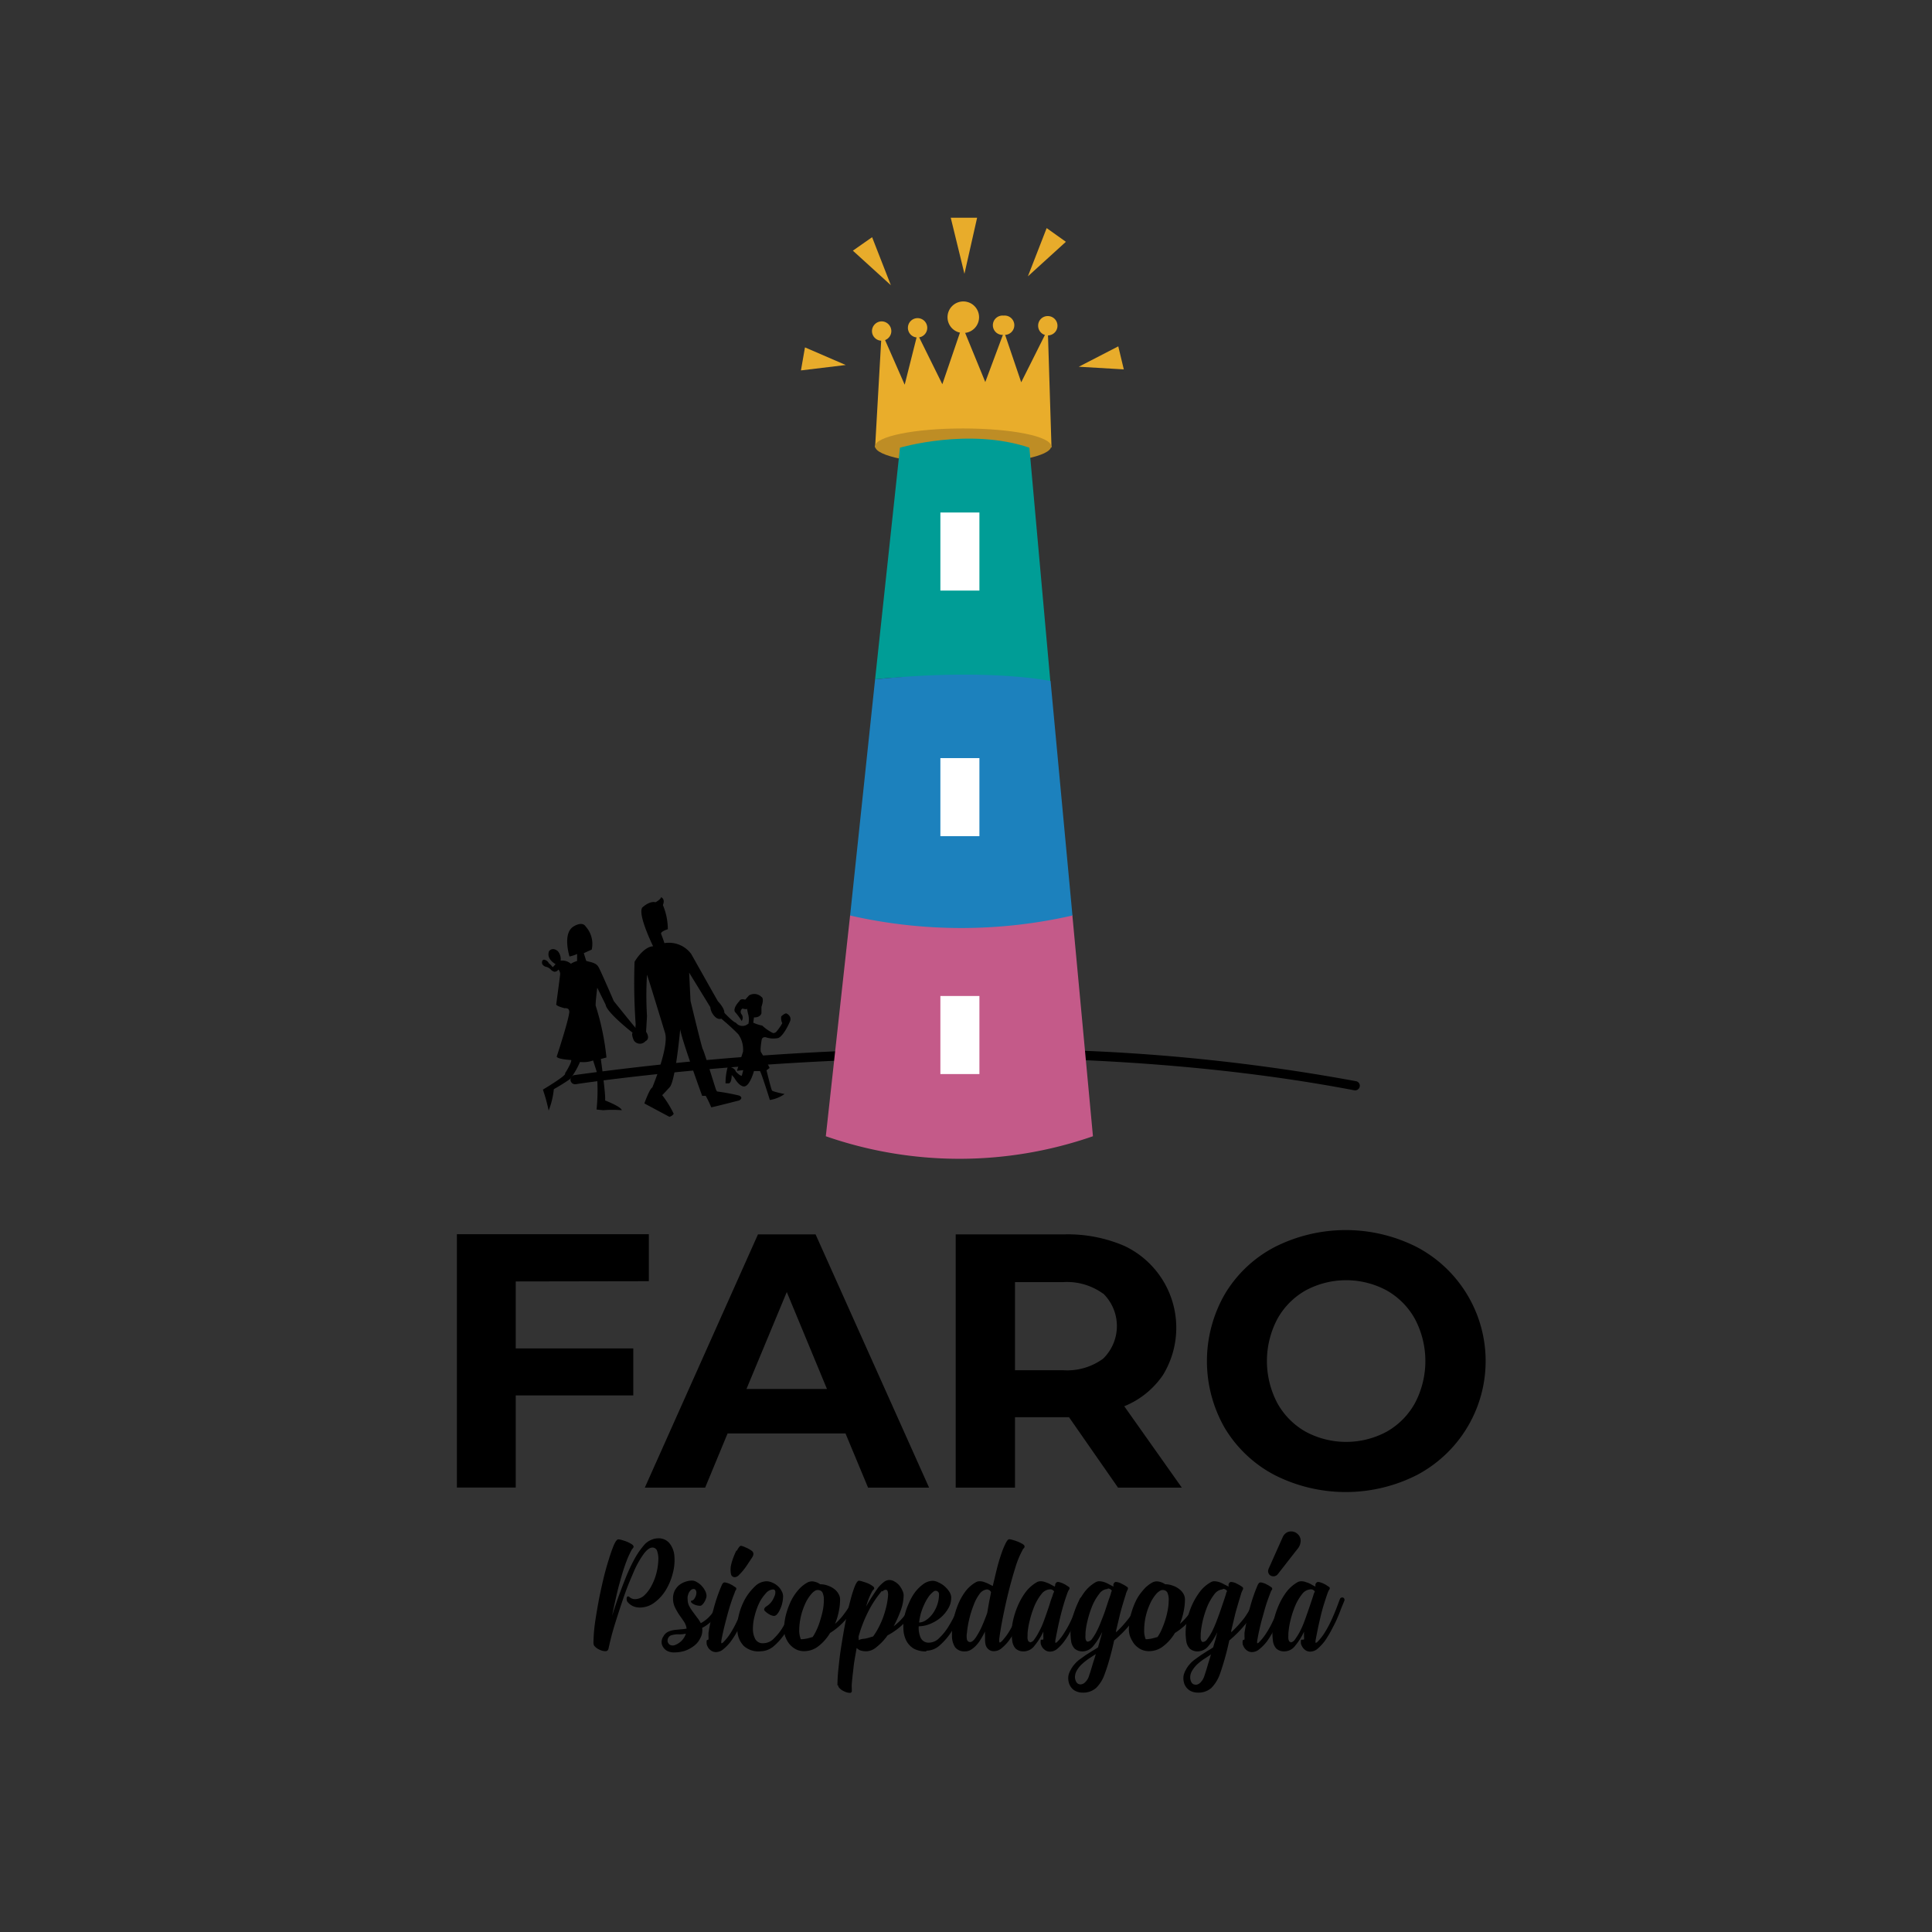 <svg xmlns="http://www.w3.org/2000/svg" xmlns:xlink="http://www.w3.org/1999/xlink" viewBox="0 0 167.79 167.79"><rect x="0" y="0" width="167.79" height="167.79" fill="#333333" stroke="none"/><defs><style>.cls-1{fill:none;}.cls-2{clip-path:url(#clip-path);}.cls-3{opacity:0.05;}.cls-4{fill:#fff;}.cls-5{fill:#e9ad2b;}.cls-6{fill:#be8d25;}.cls-7{fill:#e8ac2b;}.cls-8{fill:#009d96;}.cls-9{fill:#c45a89;}.cls-10{fill:#1c81bd;}.cls-11{isolation:isolate;}</style><clipPath id="clip-path"><rect class="cls-1" x="-458.06" y="-887.84" width="1366" height="623.8"/></clipPath></defs><g id="Capa_2" data-name="Capa 2"><g class="cls-2"><g class="cls-3"><path class="cls-4" d="M147.46,41.64a5.33,5.33,0,1,0-5.33-5.32,5.38,5.38,0,0,0,5.33,5.32Z"/><path class="cls-4" d="M.21,109.4c3.42,0,3.43-5.33,0-5.33s-3.44,5.33,0,5.33Z"/></g></g></g><g id="Capa_1" data-name="Capa 1"><g id="g4812"><path id="path4677" class="cls-5" d="M76,38.86l.57-10,2,4.55L79.68,29l2.16,4.37,1.73-5.07,2,4.88,1.63-4.37,1.49,4.39L91,28.59l.32,10.27Z"/><path id="ellipse4679" class="cls-6" d="M83.63,37.21c4.23,0,7.66.69,7.66,1.55s-3.43,1.54-7.66,1.54S76,39.61,76,38.76,79.39,37.21,83.63,37.21Z"/><path id="circle4681" class="cls-7" d="M76.57,27.91a.85.85,0,0,1,.84.84.84.84,0,0,1-1.68,0A.85.85,0,0,1,76.57,27.91Z"/><path id="circle4683" class="cls-7" d="M79.69,27.63a.84.84,0,1,1-.84.84A.84.84,0,0,1,79.69,27.63Z"/><path id="circle4685" class="cls-7" d="M87.16,27.41a.84.84,0,1,1,0,1.67.84.84,0,1,1,0-1.67Z"/><path id="circle4687" class="cls-7" d="M91,27.45a.84.84,0,1,1-.84.84A.83.83,0,0,1,91,27.45Z"/><path id="circle4689" class="cls-7" d="M83.66,26.18a1.37,1.37,0,1,1-1.37,1.37A1.37,1.37,0,0,1,83.66,26.18Z"/><path id="path4691" class="cls-7" d="M82.57,18.91h2.29l-1.1,4.87Z"/><path id="path4693" class="cls-7" d="M90.9,19.81,92.57,21l-3.3,3Z"/><path id="path4695" class="cls-7" d="M75.74,20.6l-1.67,1.17,3.3,3Z"/><path id="path4697" class="cls-7" d="M69.91,30.17l-.35,2,3.89-.47Z"/><path id="path4699" class="cls-7" d="M97.12,30.08l.48,2-3.91-.23Z"/></g><path id="path4701" class="cls-8" d="M76,59l2.16-20.12s6-1.77,11.24,0l1.82,20.3S81.56,58.36,76,59Z"/><path id="path5997" d="M93.69,91.24a250.11,250.11,0,0,0-43.81,2.13.4.4,0,1,0,.13.79s35.86-5.53,67.61.53a.41.41,0,0,0,.47-.32h0a.4.4,0,0,0-.32-.47h0A167.6,167.6,0,0,0,93.69,91.24Z"/><path id="path4705" class="cls-9" d="M73.83,79.5,71.72,98.68a35.33,35.33,0,0,0,23.2,0L93.13,79.46c-8.7.46-12.21,1.47-19.3,0Z"/><path id="path4707" class="cls-10" d="M76,59,73.83,79.51a43.43,43.43,0,0,0,19.31,0l-1.9-20.36S86,58,76,59Z"/><rect id="rect4709" class="cls-4" x="81.67" y="44.51" width="3.39" height="6.78"/><rect id="rect4711" class="cls-4" x="81.67" y="65.84" width="3.39" height="6.78"/><rect id="rect4713" class="cls-4" x="81.67" y="86.5" width="3.39" height="6.78"/><path id="path4715" d="M65,88.91a1.88,1.88,0,0,0,0-.74,5,5,0,0,1-.12-.58c0,.12-.4,0-.4,0a.34.34,0,0,0-.07.51.48.48,0,0,1,0,.57,5.36,5.36,0,0,0-.59-.8c-.17-.36.4-.93.4-.93.1-.26.5-.12.5-.12s.33-.37.33-.37a.89.89,0,0,1,1.08.13c.27.14,0,.86,0,.86l0,.56c-.12.4-.65.36-.65.36l-.06.46a3.45,3.45,0,0,0,.78.25,3.69,3.69,0,0,0,.94.65.37.37,0,0,0,.32-.16,4.29,4.29,0,0,0,.48-.7.94.94,0,0,1-.09-.59s.33-.31.46-.25.49.31.28.73c0,0-.5,1.19-1,1.4a2.08,2.08,0,0,1-1.1-.07s-.3-.05-.34.23c0,0-.17.92-.05,1.08a14.94,14.94,0,0,1,.74,1.36l-.27.2s.4,1.66.48,1.76,1,.29,1.09.3a2.92,2.92,0,0,1-1.28.52s-.75-2.41-.86-2.51h-.52s-.34,1.25-.81,1.33c0,0-.38.13-.91-.76l-.21-.23s0,.73-.28.73l-.26,0a5.34,5.34,0,0,1,.2-1.47s.59.07.7.45c0,0,.41.43.52.34l.12-.47L64,93l.53-1.66a2.29,2.29,0,0,0-.42-1.53,19.57,19.57,0,0,0-1.47-1.34s-.37.18-.76-.44a1.27,1.27,0,0,1-.19-.56l-1.84-3,.12,2.46s1,4.16,1.07,4.2,1.11,3.45,1.15,3.52l.08.14a18.82,18.82,0,0,1,1.93.36s.41.17,0,.42c0,0-2.22.57-2.43.6a9.13,9.13,0,0,0-.48-1l-.31,0S59,89.73,59.08,89.34c0,0-.4,4.47-.91,5.07,0,0-.58.64-.66.7a8.92,8.92,0,0,1,1,1.62.59.59,0,0,1-.38.26l-2.17-1.16s.46-1.29.69-1.38c0,0,1.52-3.64,1.09-4.8,0,0-1.35-4.44-1.55-5a29.62,29.62,0,0,0,0,3.6l-.08,1.36s.42.58-.06.82a.63.63,0,0,1-1-.07s-.24-.51-.11-.67c0,0-2.25-1.75-2.34-2.43l-.73-1.48s-.15,1.19-.14,1.55a22.32,22.32,0,0,1,.94,4.51l-.49.13s.45,3.21.37,3.6c0,0,1.4.54,1.45.85a9.65,9.65,0,0,0-1.61,0l-.58-.06a16.19,16.19,0,0,0,0-3.33l-.3-.93a2.53,2.53,0,0,1-1.14.13,6.65,6.65,0,0,1-.86,1.48,16.22,16.22,0,0,1-1.41.88h0a6.93,6.93,0,0,1-.45,1.86,15.24,15.24,0,0,0-.5-1.82s2.13-1.26,1.92-1.41c0,0,.6-.94.54-1.16,0,0-1.21-.06-1.26-.3,0,0,1.28-3.88,1.07-4,0,0,0-.23-.39-.2,0,0-.78-.19-.72-.35,0,0,.33-2.47.34-2.61s-.12-.46-.19-.36-.11.12-.29.16a.67.67,0,0,1-.34-.2.82.82,0,0,0-.43-.24s-.34-.09-.33-.38c0,0,0-.26.21-.23a.58.58,0,0,1,.39.31A1.53,1.53,0,0,1,48,84a3.2,3.2,0,0,0,.25-.27s-.82-.41-.57-1.12c0,0,.28-.41.77,0a1.07,1.07,0,0,1,.24.82,1.15,1.15,0,0,1,.89.27,2.14,2.14,0,0,1,.54-.24l0-.61a3,3,0,0,1-.66.22s-.63-2,.34-2.6c0,0,.75-.51,1.07,0a2.26,2.26,0,0,1,.52,2l-.69.31s.17.52.2.64.86.09,1.09.59c.1.12,1.32,2.94,1.32,2.94s1.8,2.24,1.9,2.33a.37.37,0,0,1,0-.26,51.75,51.75,0,0,1-.1-5.49s.74-1.3,1.61-1.35c0,0-1.36-2.77-.94-3.36,0,0,.61-.6,1.15-.46,0,0,.45-.24.48-.44,0,0,.39.12.16.68A5.47,5.47,0,0,1,58,80.7s-.61.18-.59.39c0,0,.26.67.29.82a2.4,2.4,0,0,1,2.33.94s2.07,3.68,2.32,4.11c0,0,.57.57.56,1,0,0,.74.8,1,.86a.72.72,0,0,0,1,.14Z"/><g id="text4719" class="cls-11"><g class="cls-11"><path d="M44.79,111.29v5.82H55v4.08H44.79v8H39.68v-22H56.35v4.08Z"/><path d="M73.43,124.49H63.19l-1.95,4.71H56l9.83-22h5l9.86,22H75.39Zm-1.61-3.86-3.49-8.42-3.5,8.42Z"/><path d="M97.1,129.2l-4.26-6.12H88.15v6.12H83v-22h9.55a12.46,12.46,0,0,1,5.09,1A7.86,7.86,0,0,1,101,119.42a7.46,7.46,0,0,1-3.36,2.71l5,7.07Zm-1.3-16.85a5.34,5.34,0,0,0-3.49-1H88.15V119h4.16a5.28,5.28,0,0,0,3.49-1,3.95,3.95,0,0,0,0-5.67Z"/><path d="M110.69,128.1a11,11,0,0,1-4.31-4.06,11.67,11.67,0,0,1,0-11.66,10.91,10.91,0,0,1,4.31-4.07,13.66,13.66,0,0,1,12.37,0,11.19,11.19,0,0,1,0,19.79,13.66,13.66,0,0,1-12.37,0Zm9.72-3.75a6.41,6.41,0,0,0,2.48-2.5,7.83,7.83,0,0,0,0-7.29,6.41,6.41,0,0,0-2.48-2.5,7.43,7.43,0,0,0-7,0,6.41,6.41,0,0,0-2.48,2.5,7.83,7.83,0,0,0,0,7.29,6.41,6.41,0,0,0,2.48,2.5,7.43,7.43,0,0,0,7,0Z"/></g></g><g id="g4835"><g id="text4723"><path id="path4770" d="M51.54,142.76a14,14,0,0,1,.1-1.56c.08-.61.19-1.26.31-1.93s.27-1.35.42-2,.32-1.26.49-1.79a13.1,13.1,0,0,1,.45-1.29c.15-.34.28-.5.39-.5a1.13,1.13,0,0,1,.34.07,3.26,3.26,0,0,1,.44.15,2.69,2.69,0,0,1,.38.2c.11.07.16.14.16.2a.09.09,0,0,1,0,.07l-.1.14a.36.36,0,0,0-.08.12,7.2,7.2,0,0,0-.45,1c-.16.42-.31.89-.46,1.42s-.28,1-.42,1.63-.25,1.11-.35,1.64c.21-.68.44-1.36.68-2s.49-1.3.74-1.87a14.09,14.09,0,0,1,.65-1.29,7.13,7.13,0,0,1,.72-1,1.62,1.62,0,0,1,.57-.42,1.53,1.53,0,0,1,.64-.15,1.2,1.2,0,0,1,1,.45,2,2,0,0,1,.41,1.1,4.35,4.35,0,0,1-.13,1.45,5.32,5.32,0,0,1-.59,1.45,3.82,3.82,0,0,1-1,1.12,2.08,2.08,0,0,1-1.29.44,1.52,1.52,0,0,1-.59-.12,1.33,1.33,0,0,1-.48-.38.34.34,0,0,1-.06-.17.54.54,0,0,1,0-.18.19.19,0,0,1,.09-.12s.09,0,.15.06a.68.68,0,0,0,.48.18,1.19,1.19,0,0,0,.81-.33,3,3,0,0,0,.62-.83,4.77,4.77,0,0,0,.42-1.07,5.09,5.09,0,0,0,.17-1.09,2.09,2.09,0,0,0-.09-.83.43.43,0,0,0-.41-.33c-.23,0-.5.19-.79.59a8.15,8.15,0,0,0-.89,1.63c-.21.49-.43,1-.64,1.58s-.4,1.14-.59,1.73-.37,1.14-.53,1.7-.28,1.09-.39,1.58a.26.26,0,0,1-.29.19,1,1,0,0,1-.32-.06,1.87,1.87,0,0,1-.32-.15,1.09,1.09,0,0,1-.26-.21.36.36,0,0,1-.1-.24Z"/><path id="path4773" d="M58.57,143.51a1.32,1.32,0,0,1-.62-.13.91.91,0,0,1-.36-.34.74.74,0,0,1-.13-.45.86.86,0,0,1,.16-.48.92.92,0,0,1,.44-.41,2,2,0,0,1,.6-.15l.5-.05a3.16,3.16,0,0,0,.47-.06,1.43,1.43,0,0,0-.24-.62c-.13-.2-.27-.39-.41-.59a6.44,6.44,0,0,1-.36-.63,1.8,1.8,0,0,1-.17-.79,1.55,1.55,0,0,1,.14-.65,1.62,1.62,0,0,1,.37-.48,1.91,1.91,0,0,1,.54-.3,1.84,1.84,0,0,1,.62-.11.8.8,0,0,1,.41.14,1.52,1.52,0,0,1,.41.32,1.84,1.84,0,0,1,.3.43,1,1,0,0,1,.12.43.74.74,0,0,1-.06.27,1.11,1.11,0,0,1-.14.29.79.79,0,0,1-.18.22.26.26,0,0,1-.17.09,1.35,1.35,0,0,1-.53-.12c-.18-.09-.27-.17-.27-.25a.09.09,0,0,1,0-.06.4.4,0,0,0,.33-.25.84.84,0,0,0,.14-.45.41.41,0,0,0-.06-.23.19.19,0,0,0-.18-.1.33.33,0,0,0-.24.1.83.83,0,0,0-.19.26,1.71,1.71,0,0,0-.09.3,1.38,1.38,0,0,0,0,.26,1.26,1.26,0,0,0,.14.57,3.84,3.84,0,0,0,.32.5l.36.49a2.42,2.42,0,0,1,.32.49,3,3,0,0,0,1-.87,4.42,4.42,0,0,0,.61-1.23.19.19,0,0,1,.11-.12.2.2,0,0,1,.15,0,.18.18,0,0,1,.12.09.2.2,0,0,1,0,.17,4.65,4.65,0,0,1-.74,1.44,3.55,3.55,0,0,1-1.13.93,1.4,1.4,0,0,1-.16.89,1.83,1.83,0,0,1-.56.68,2.86,2.86,0,0,1-.81.43,3.21,3.21,0,0,1-.9.13Zm1-1.63a2.49,2.49,0,0,1-.59.06,1.88,1.88,0,0,0-.6.06.47.47,0,0,0-.34.24.48.48,0,0,0-.05.35.46.46,0,0,0,.21.27.55.55,0,0,0,.44,0,1.57,1.57,0,0,0,.58-.39,1.59,1.59,0,0,0,.35-.59Z"/><path id="path4775" d="M61.53,142.39a1.41,1.41,0,0,0,0-.28c0-.09,0-.19,0-.29a20.48,20.48,0,0,1,.47-2.19,14.26,14.26,0,0,1,.7-2c.06-.13.14-.2.23-.2a.79.79,0,0,1,.24.05,1.48,1.48,0,0,1,.29.12,1.38,1.38,0,0,1,.24.14l.2.13a.16.16,0,0,1,0,.23.82.82,0,0,0-.1.24c-.14.33-.26.68-.38,1.06s-.22.74-.32,1.12-.19.73-.27,1.08-.14.65-.19.93c0,.11,0,.17,0,.18a.21.21,0,0,0,.17-.08,4.6,4.6,0,0,0,.65-.82,9.49,9.49,0,0,0,.54-1,9.93,9.93,0,0,0,.46-1c.14-.34.26-.63.36-.9a.23.23,0,0,1,.12-.12.2.2,0,0,1,.15,0,.17.17,0,0,1,.11.11.2.2,0,0,1,0,.17c-.07.17-.17.39-.28.68s-.24.58-.39.92-.32.65-.5,1a7.45,7.45,0,0,1-.58.91,3.91,3.91,0,0,1-.63.65,1,1,0,0,1-.64.25.74.74,0,0,1-.36-.09,1.05,1.05,0,0,1-.28-.24,1.26,1.26,0,0,1-.16-.33,1.14,1.14,0,0,1,0-.37ZM64,134.67q.21-.42.36-.42a1.71,1.71,0,0,1,.39.14,2.34,2.34,0,0,1,.5.27c.22.14.24.35.06.62l-.3.45c-.12.19-.25.38-.39.56a5.19,5.19,0,0,1-.43.48.55.55,0,0,1-.33.2.33.33,0,0,1-.38-.29,2,2,0,0,1,0-.71,5,5,0,0,1,.24-.78,5.4,5.4,0,0,1,.23-.52Z"/><path id="path4777" d="M66,143.42a1.94,1.94,0,0,1-1.38-.45,2,2,0,0,1-.56-1.12,3.92,3.92,0,0,1,.08-1.47,5.64,5.64,0,0,1,.54-1.46,4.63,4.63,0,0,1,.87-1.13,1.48,1.48,0,0,1,1-.46,1.24,1.24,0,0,1,.53.12,1.56,1.56,0,0,1,.46.29,1.34,1.34,0,0,1,.33.42.94.94,0,0,1,.14.47,2.7,2.7,0,0,1-.08.62,2.39,2.39,0,0,1-.2.55,1.44,1.44,0,0,1-.24.39.38.38,0,0,1-.27.15,1,1,0,0,1-.43-.15,1.7,1.7,0,0,1-.4-.32.18.18,0,0,1,0-.18.42.42,0,0,1,.17-.18,1.71,1.71,0,0,0,.41-.36,1.8,1.8,0,0,0,.28-.5.79.79,0,0,0,.08-.46.19.19,0,0,0-.2-.15.89.89,0,0,0-.63.35,3.5,3.5,0,0,0-.58.86,6,6,0,0,0-.39,1.13,4.23,4.23,0,0,0-.14,1.12,1.82,1.82,0,0,0,.21.86.72.72,0,0,0,.68.35,1.28,1.28,0,0,0,.93-.41,4.71,4.71,0,0,0,.79-1,10,10,0,0,0,.63-1.27c.2-.45.36-.84.5-1.18a.18.18,0,0,1,.12-.11.17.17,0,0,1,.14,0,.25.25,0,0,1,.12.11.17.17,0,0,1,0,.17c-.14.35-.32.78-.53,1.28a11,11,0,0,1-.74,1.45,5.19,5.19,0,0,1-1,1.18,1.8,1.8,0,0,1-1.23.48Z"/><path id="path4779" d="M69.55,142.36l.15,0a3.71,3.71,0,0,0,.44-.07l.44-.12a4.5,4.5,0,0,0,.38-.7,6,6,0,0,0,.3-.84,7.54,7.54,0,0,0,.22-.88,4.73,4.73,0,0,0,.07-.8,1.41,1.41,0,0,0-.09-.57.39.39,0,0,0-.26-.26.5.5,0,0,0-.35,0,1.22,1.22,0,0,0-.39.32,3.45,3.45,0,0,0-.56.91,5.72,5.72,0,0,0-.49,2.19A2,2,0,0,0,69.55,142.36Zm.61-4.94a.83.83,0,0,1,.54-.06,1.28,1.28,0,0,1,.53.23,1.85,1.85,0,0,1,.67.12,1.92,1.92,0,0,1,.55.29,1.34,1.34,0,0,1,.37.42.93.93,0,0,1,.14.5,5,5,0,0,1-.12,1.06,5.53,5.53,0,0,1-.32,1.05,5.55,5.55,0,0,0,.89-1,5.19,5.19,0,0,0,.67-1.19.18.18,0,0,1,.12-.11.19.19,0,0,1,.15,0,.17.17,0,0,1,.11.11.2.2,0,0,1,0,.17,6,6,0,0,1-2.37,2.81,4.11,4.11,0,0,1-1,1.14,2,2,0,0,1-1.26.44,1.53,1.53,0,0,1-.74-.18,2,2,0,0,1-.54-.45,2.31,2.31,0,0,1-.34-.61,1.84,1.84,0,0,1-.12-.63,5.57,5.57,0,0,1,.14-1.18,7,7,0,0,1,.41-1.19,4.24,4.24,0,0,1,.63-1,2.85,2.85,0,0,1,.87-.73Z"/><path id="path4781" d="M72.73,146.37a14.31,14.31,0,0,1,.1-1.57c.06-.62.14-1.26.25-1.94s.22-1.34.35-2,.26-1.26.4-1.78a12.38,12.38,0,0,1,.4-1.3c.14-.33.26-.5.37-.5a1.25,1.25,0,0,1,.33.08,3.26,3.26,0,0,1,.44.15,2,2,0,0,1,.38.21c.11.07.17.14.17.2l0,.07-.11.12a.62.62,0,0,0-.08.12c-.09.17-.18.36-.27.58s-.16.45-.24.72q.23-.42.48-.81c.18-.27.35-.54.53-.79a2.91,2.91,0,0,1,.49-.5.81.81,0,0,1,.52-.21.88.88,0,0,1,.46.14,1.44,1.44,0,0,1,.4.33,1.79,1.79,0,0,1,.27.44,1,1,0,0,1,.11.41,4,4,0,0,1-.26,1.34,10.29,10.29,0,0,1-.61,1.36,5.07,5.07,0,0,0,1-1,5.72,5.72,0,0,0,.81-1.4.18.18,0,0,1,.12-.11.2.2,0,0,1,.15,0,.23.23,0,0,1,.12.28,6,6,0,0,1-1.09,1.75,6.06,6.06,0,0,1-1.64,1.27,4.7,4.7,0,0,1-.94,1,1.42,1.42,0,0,1-.87.38,1.77,1.77,0,0,1-.54-.07.91.91,0,0,1-.33-.22c-.07.4-.14.78-.2,1.15s-.09.72-.13,1.05-.07.63-.09.89,0,.47,0,.63a.16.16,0,0,1-.18.18,1,1,0,0,1-.32-.06,1.87,1.87,0,0,1-.32-.15,1.09,1.09,0,0,1-.26-.21.37.37,0,0,1-.11-.24Zm3.85-8.19a9.25,9.25,0,0,0-1.22,1.87,12,12,0,0,0-.79,2.06,1.21,1.21,0,0,0,0,.18.5.5,0,0,1,0,.16,1,1,0,0,1,.4-.12,2,2,0,0,0,.39-.07l.47-.14a6,6,0,0,0,.44-.71,7.44,7.44,0,0,0,.41-.9,8.83,8.83,0,0,0,.3-1,6.4,6.4,0,0,0,.15-1c0-.31-.07-.46-.22-.44a.33.33,0,0,0-.25.14Z"/><path id="path4783" d="M80.46,143.42a2.19,2.19,0,0,1-1.12-.25,1.78,1.78,0,0,1-.64-.7,2.43,2.43,0,0,1-.24-1,4.27,4.27,0,0,1,.09-1.12,5.6,5.6,0,0,1,.38-1.11,4.5,4.5,0,0,1,.57-1,3.48,3.48,0,0,1,.71-.68,1.43,1.43,0,0,1,.81-.27,1.11,1.11,0,0,1,.48.14,2,2,0,0,1,.53.33,2.27,2.27,0,0,1,.41.47.94.94,0,0,1,.17.5,1.8,1.8,0,0,1-.28,1,3.09,3.09,0,0,1-.69.8,3.56,3.56,0,0,1-.93.53,2.63,2.63,0,0,1-.92.18,2.07,2.07,0,0,0,.17,1,.75.75,0,0,0,.74.42,1.26,1.26,0,0,0,.88-.41,4.74,4.74,0,0,0,.8-1,10.26,10.26,0,0,0,.67-1.27c.2-.45.37-.84.5-1.18,0-.06,0-.1.1-.11a.22.22,0,0,1,.16,0,.25.25,0,0,1,.12.11.17.17,0,0,1,0,.17c-.14.37-.33.81-.55,1.31a9.11,9.11,0,0,1-.76,1.45,5.62,5.62,0,0,1-1,1.16,1.76,1.76,0,0,1-1.18.47Zm.6-5.18a2,2,0,0,0-.44.47,4.41,4.41,0,0,0-.36.65,5.84,5.84,0,0,0-.29.77,5.93,5.93,0,0,0-.15.78,1.09,1.09,0,0,0,.61-.21,2.2,2.2,0,0,0,.56-.54,3,3,0,0,0,.41-.79,2.73,2.73,0,0,0,.15-.89.29.29,0,0,0-.49-.24Z"/><path id="path4785" d="M85.54,141.94v-.1a.61.61,0,0,0,0-.14,7,7,0,0,1-.36.66,2.92,2.92,0,0,1-.41.55,2.12,2.12,0,0,1-.47.38,1,1,0,0,1-.52.13,1,1,0,0,1-.83-.36,1.78,1.78,0,0,1-.27-.86,6.19,6.19,0,0,1,.09-1.32,7.32,7.32,0,0,1,.38-1.39,5.25,5.25,0,0,1,.65-1.22,3,3,0,0,1,.94-.85.65.65,0,0,1,.38-.09,1,1,0,0,1,.38.08,2.05,2.05,0,0,1,.38.16l.34.17c.13-.54.25-1.06.37-1.54s.26-.93.39-1.3a6.34,6.34,0,0,1,.37-.89q.17-.33.3-.33a1.13,1.13,0,0,1,.33.07,3.26,3.26,0,0,1,.44.15,3,3,0,0,1,.4.2c.11.07.16.14.16.2s0,.06,0,.07a.76.76,0,0,1-.11.14.35.35,0,0,0-.07.12,7.72,7.72,0,0,0-.61,1.48c-.2.64-.4,1.34-.59,2.1s-.35,1.49-.5,2.24-.25,1.37-.32,1.9c0,.33,0,.39.24.17a5.33,5.33,0,0,0,.62-.82,10.37,10.37,0,0,0,.53-1,10.63,10.63,0,0,0,.46-1c.13-.33.24-.61.33-.87a.23.23,0,0,1,.12-.12.2.2,0,0,1,.15,0,.25.25,0,0,1,.13.28c-.08.17-.17.39-.28.68s-.24.58-.39.92-.32.65-.5,1a8.88,8.88,0,0,1-.58.91,3.91,3.91,0,0,1-.63.65,1,1,0,0,1-.64.25.69.69,0,0,1-.48-.15.81.81,0,0,1-.25-.36,1.88,1.88,0,0,1-.06-.49c0-.17,0-.33,0-.48Zm.24-3.91a.92.92,0,0,0-.7.39,3.92,3.92,0,0,0-.53,1,8.84,8.84,0,0,0-.38,1.23,8.06,8.06,0,0,0-.19,1.13,1.66,1.66,0,0,0,0,.62.29.29,0,0,0,.26.21c.17,0,.36-.16.56-.48a6.76,6.76,0,0,0,.5-.94c.16-.37.31-.74.44-1.12l.15-.87.18-.91a.35.35,0,0,0-.33-.24Z"/><path id="path4787" d="M90.61,142.39a1.41,1.41,0,0,0,0-.28c0-.09,0-.19,0-.29a.27.27,0,0,0,0-.11,5.69,5.69,0,0,1-.76,1.21,1.19,1.19,0,0,1-.94.5,1,1,0,0,1-.71-.25,1.23,1.23,0,0,1-.29-.68,5.38,5.38,0,0,1,0-1.38,7,7,0,0,1,.41-1.47,6.09,6.09,0,0,1,.71-1.31,3.28,3.28,0,0,1,1-.91.64.64,0,0,1,.37-.09,1.09,1.09,0,0,1,.39.08,2.14,2.14,0,0,1,.39.16l.41.22a.19.19,0,0,0,.05-.09l0-.11c.06-.13.14-.2.23-.2a.79.79,0,0,1,.24.05,1.48,1.48,0,0,1,.29.12,1.38,1.38,0,0,1,.24.14l.2.13a.16.16,0,0,1,0,.23,1.34,1.34,0,0,0-.12.24c-.12.33-.24.68-.35,1.06s-.21.74-.3,1.12-.17.73-.24,1.08-.13.65-.18.93c0,.11,0,.17,0,.18a.21.21,0,0,0,.17-.08,4.13,4.13,0,0,0,.63-.82,8,8,0,0,0,.55-1c.16-.34.3-.68.42-1s.25-.63.35-.9a.23.23,0,0,1,.12-.12.22.22,0,0,1,.16,0,.18.18,0,0,1,.1.11.2.2,0,0,1,0,.17c-.07.17-.17.39-.28.68s-.22.58-.37.92-.32.65-.51,1a6.32,6.32,0,0,1-.56.91,3.79,3.79,0,0,1-.6.65,1,1,0,0,1-.64.25.74.74,0,0,1-.36-.09,1.23,1.23,0,0,1-.28-.24,1.26,1.26,0,0,1-.16-.33,1.14,1.14,0,0,1,0-.37Zm-1.17.25a.52.52,0,0,0,.38-.25,4.33,4.33,0,0,0,.39-.63,6.21,6.21,0,0,0,.4-.86c.12-.32.23-.63.33-.92s.2-.58.27-.82.15-.42.19-.54l.06-.2.09-.2a.4.4,0,0,0-.37-.19,1,1,0,0,0-.74.42,4.43,4.43,0,0,0-.59,1,8.47,8.47,0,0,0-.42,1.29,6.36,6.36,0,0,0-.19,1.15,1.36,1.36,0,0,1,0,.18,1.93,1.93,0,0,0,0,.24.66.66,0,0,0,.06.2.16.16,0,0,0,.14.09Z"/><path id="path4789" d="M95.71,141.76a5.68,5.68,0,0,1-.75,1.18,1.24,1.24,0,0,1-.93.48,1,1,0,0,1-.71-.25,1.18,1.18,0,0,1-.3-.68,5,5,0,0,1,0-1.38,7,7,0,0,1,.41-1.47,6.09,6.09,0,0,1,.71-1.31,3.28,3.28,0,0,1,1-.91.65.65,0,0,1,.38-.09,1.65,1.65,0,0,1,.43.09,3.26,3.26,0,0,1,.38.18l.37.19a.46.46,0,0,0,0-.09.37.37,0,0,1,0-.11c.05-.13.12-.2.21-.2a1.16,1.16,0,0,1,.53.17,2.8,2.8,0,0,1,.46.27.15.15,0,0,1,.06.15.47.47,0,0,1-.06.15,1.74,1.74,0,0,0-.14.38c-.17.54-.33,1.07-.47,1.6l-.36,1.51,0,.14a9.73,9.73,0,0,0,1.13-1.25,6.42,6.42,0,0,0,.88-1.64.19.19,0,0,1,.11-.12.19.19,0,0,1,.15,0,.25.25,0,0,1,.12.11.14.14,0,0,1,0,.15,7,7,0,0,1-1.12,2,10.48,10.48,0,0,1-1.44,1.46q-.16.75-.36,1.47c-.13.48-.29,1-.46,1.44a3.09,3.09,0,0,1-.73,1.2A1.68,1.68,0,0,1,94,147a1.33,1.33,0,0,1-.55-.12,1,1,0,0,1-.44-.36,1.16,1.16,0,0,1-.21-.5,1.4,1.4,0,0,1,0-.54A1.82,1.82,0,0,1,93,145a2.14,2.14,0,0,1,.3-.44,2.63,2.63,0,0,1,.45-.43l.53-.38.55-.35c.19-.11.37-.22.53-.33l.18-.64.18-.66ZM96.2,138a.94.94,0,0,0-.73.42,4.43,4.43,0,0,0-.59,1,8.47,8.47,0,0,0-.42,1.29,6.36,6.36,0,0,0-.19,1.15,1.36,1.36,0,0,1,0,.18,1.93,1.93,0,0,0,0,.24.66.66,0,0,0,.06.2.16.16,0,0,0,.14.09.52.52,0,0,0,.38-.25,4.33,4.33,0,0,0,.39-.63,7.65,7.65,0,0,0,.38-.86c.13-.32.25-.63.35-.92l.27-.82c.08-.24.15-.42.19-.54l.06-.2c0-.07.05-.14.07-.2a.39.39,0,0,0-.36-.19Zm-2.37,8.29a.59.59,0,0,0,.41-.19,1.23,1.23,0,0,0,.35-.59c.09-.26.18-.55.27-.86s.21-.64.31-1l-.58.38a5.39,5.39,0,0,0-.6.47,2.41,2.41,0,0,0-.46.56,1.17,1.17,0,0,0-.17.66.91.91,0,0,0,.13.38.38.38,0,0,0,.34.18Z"/><path id="path4791" d="M99.5,142.36l.15,0a3.4,3.4,0,0,0,.44-.07l.44-.12a3.79,3.79,0,0,0,.38-.7,7.63,7.63,0,0,0,.31-.84,7.46,7.46,0,0,0,.21-.88,4.73,4.73,0,0,0,.07-.8,1.41,1.41,0,0,0-.09-.57.38.38,0,0,0-.26-.26.47.47,0,0,0-.34,0,1.25,1.25,0,0,0-.4.32,3.45,3.45,0,0,0-.56.91,5.46,5.46,0,0,0-.48,2.19A2,2,0,0,0,99.5,142.36Zm.61-4.94a.83.83,0,0,1,.54-.06,1.38,1.38,0,0,1,.54.23,1.84,1.84,0,0,1,.66.12,1.8,1.8,0,0,1,.55.29,1.37,1.37,0,0,1,.38.42,1,1,0,0,1,.13.5,5,5,0,0,1-.12,1.06,5.53,5.53,0,0,1-.32,1.05,5.6,5.6,0,0,0,.9-1,5.55,5.55,0,0,0,.66-1.19.18.18,0,0,1,.13-.11.19.19,0,0,1,.15,0,.18.18,0,0,1,.1.11.2.2,0,0,1,0,.17,6,6,0,0,1-2.37,2.81,4.11,4.11,0,0,1-1,1.14,2,2,0,0,1-1.25.44,1.57,1.57,0,0,1-.75-.18,2,2,0,0,1-.54-.45,3.05,3.05,0,0,1-.34-.61,1.84,1.84,0,0,1-.12-.63,5.57,5.57,0,0,1,.14-1.18,7,7,0,0,1,.41-1.19,4,4,0,0,1,.64-1,2.82,2.82,0,0,1,.86-.73Z"/><path id="path4793" d="M105.72,141.76a5.7,5.7,0,0,1-.76,1.18,1.22,1.22,0,0,1-.92.48,1,1,0,0,1-.72-.25,1.18,1.18,0,0,1-.3-.68,4.66,4.66,0,0,1,0-1.38,7,7,0,0,1,.4-1.47,6.12,6.12,0,0,1,.72-1.31,3.06,3.06,0,0,1,1-.91.63.63,0,0,1,.38-.09,1.58,1.58,0,0,1,.42.09,2.64,2.64,0,0,1,.38.18l.38.19a.46.46,0,0,0,0-.09.36.36,0,0,1,0-.11c.05-.13.12-.2.22-.2a1.19,1.19,0,0,1,.53.17,2.63,2.63,0,0,1,.45.27.15.15,0,0,1,.06.15.47.47,0,0,1-.06.15,1.74,1.74,0,0,0-.14.38c-.17.54-.32,1.07-.47,1.6l-.36,1.51,0,.14a10.59,10.59,0,0,0,1.14-1.25,7.1,7.1,0,0,0,.88-1.64.18.18,0,0,1,.1-.12.19.19,0,0,1,.15,0,.25.25,0,0,1,.12.11.14.14,0,0,1,0,.15,6.77,6.77,0,0,1-1.12,2,10.48,10.48,0,0,1-1.44,1.46q-.16.75-.36,1.47t-.45,1.44a3.35,3.35,0,0,1-.73,1.2A1.69,1.69,0,0,1,104,147a1.4,1.4,0,0,1-.55-.12,1.1,1.1,0,0,1-.44-.36,1.16,1.16,0,0,1-.21-.5,1.4,1.4,0,0,1,0-.54A1.79,1.79,0,0,1,103,145a2.14,2.14,0,0,1,.3-.44,2.69,2.69,0,0,1,.46-.43l.53-.38.54-.35a6.14,6.14,0,0,0,.53-.33c.06-.21.12-.42.19-.64Zm.48-3.73a1,1,0,0,0-.73.42,4.82,4.82,0,0,0-.59,1,8.47,8.47,0,0,0-.42,1.29,7.25,7.25,0,0,0-.18,1.15s0,.1,0,.18a1.94,1.94,0,0,0,0,.24.66.66,0,0,0,.06.2.14.14,0,0,0,.13.09.5.5,0,0,0,.38-.25,4.32,4.32,0,0,0,.4-.63c.13-.26.26-.55.38-.86s.24-.63.34-.92.2-.58.28-.82l.18-.54.06-.2c0-.07.06-.14.08-.2a.41.41,0,0,0-.37-.19Zm-2.36,8.29a.61.61,0,0,0,.41-.19,1.42,1.42,0,0,0,.35-.59c.09-.26.18-.55.27-.86s.2-.64.3-1c-.17.12-.36.25-.57.38a4.71,4.71,0,0,0-.61.47,2.64,2.64,0,0,0-.45.56,1.09,1.09,0,0,0-.17.66.89.89,0,0,0,.12.38.4.4,0,0,0,.35.18Z"/><path id="path4795" d="M108.08,142.39a1.41,1.41,0,0,0,0-.28c0-.09,0-.19,0-.29a20.48,20.48,0,0,1,.47-2.19,14.29,14.29,0,0,1,.69-2c.07-.13.14-.2.23-.2a.79.79,0,0,1,.24.05,1.26,1.26,0,0,1,.29.12,2,2,0,0,1,.25.14l.19.13a.16.16,0,0,1,0,.23.86.86,0,0,0-.11.24c-.13.33-.26.68-.38,1.06s-.21.74-.32,1.12-.19.73-.27,1.08-.13.65-.18.93c0,.11,0,.17,0,.18s.1,0,.16-.08a4.6,4.6,0,0,0,.65-.82,8,8,0,0,0,.55-1c.17-.34.32-.68.45-1s.27-.63.37-.9a.23.23,0,0,1,.12-.12.19.19,0,0,1,.15,0,.23.23,0,0,1,.12.28c-.07.17-.16.39-.27.68s-.24.58-.4.92-.31.65-.5,1a8.84,8.84,0,0,1-.57.91,4,4,0,0,1-.64.65,1,1,0,0,1-.63.25.75.75,0,0,1-.37-.09,1,1,0,0,1-.27-.24,1.29,1.29,0,0,1-.17-.33,1.14,1.14,0,0,1,0-.37Z"/><path id="path4797" d="M113.25,142.39a1.41,1.41,0,0,0,0-.28c0-.09,0-.19,0-.29s0-.06,0-.11a5.32,5.32,0,0,1-.76,1.21,1.19,1.19,0,0,1-.94.5,1,1,0,0,1-.71-.25,1.23,1.23,0,0,1-.29-.68,5.38,5.38,0,0,1,0-1.38,7,7,0,0,1,.41-1.47,6.09,6.09,0,0,1,.71-1.31,3.28,3.28,0,0,1,1-.91.65.65,0,0,1,.37-.09,1.09,1.09,0,0,1,.39.08,2.23,2.23,0,0,1,.4.16,4,4,0,0,0,.41.22.19.19,0,0,0,0-.09l0-.11c.06-.13.14-.2.23-.2a.79.79,0,0,1,.24.05,1.48,1.48,0,0,1,.29.12,1.38,1.38,0,0,1,.24.14l.2.13a.16.16,0,0,1,0,.23,1.34,1.34,0,0,0-.12.24c-.12.33-.23.68-.35,1.06s-.21.74-.3,1.12-.17.73-.24,1.08-.13.65-.18.93c0,.11,0,.17,0,.18a.21.21,0,0,0,.17-.08,4.57,4.57,0,0,0,.64-.82,9.49,9.49,0,0,0,.54-1c.16-.34.3-.68.43-1l.34-.9a.23.23,0,0,1,.12-.12.22.22,0,0,1,.16,0,.18.18,0,0,1,.1.11.2.2,0,0,1,0,.17l-.28.68c-.1.28-.22.58-.37.92s-.32.65-.5,1a8.81,8.81,0,0,1-.56.91,4.27,4.27,0,0,1-.61.65,1,1,0,0,1-.64.25.74.74,0,0,1-.36-.09,1,1,0,0,1-.27-.24,1.29,1.29,0,0,1-.17-.33,1.14,1.14,0,0,1,0-.37Zm-1.17.25a.52.52,0,0,0,.38-.25,5.37,5.37,0,0,0,.4-.63,7.65,7.65,0,0,0,.39-.86c.12-.32.23-.63.33-.92s.2-.58.28-.82l.18-.54.06-.2.09-.2a.39.39,0,0,0-.36-.19,1,1,0,0,0-.75.42,4.43,4.43,0,0,0-.59,1,8.47,8.47,0,0,0-.42,1.29,7.25,7.25,0,0,0-.18,1.15s0,.1,0,.18a1.94,1.94,0,0,0,0,.24.66.66,0,0,0,.06.2.14.14,0,0,0,.13.09Z"/></g><g id="text4743"><path id="path4767" d="M110.59,136.9a.48.48,0,0,1-.33-.13.49.49,0,0,1-.13-.33.88.88,0,0,1,.07-.25l1.2-2.69a.87.87,0,0,1,.3-.37.75.75,0,0,1,.43-.13.81.81,0,0,1,.57.23.77.77,0,0,1,.26.58,1.12,1.12,0,0,1-.29.73L111,136.68a.49.49,0,0,1-.41.22Z"/></g></g></g></svg>